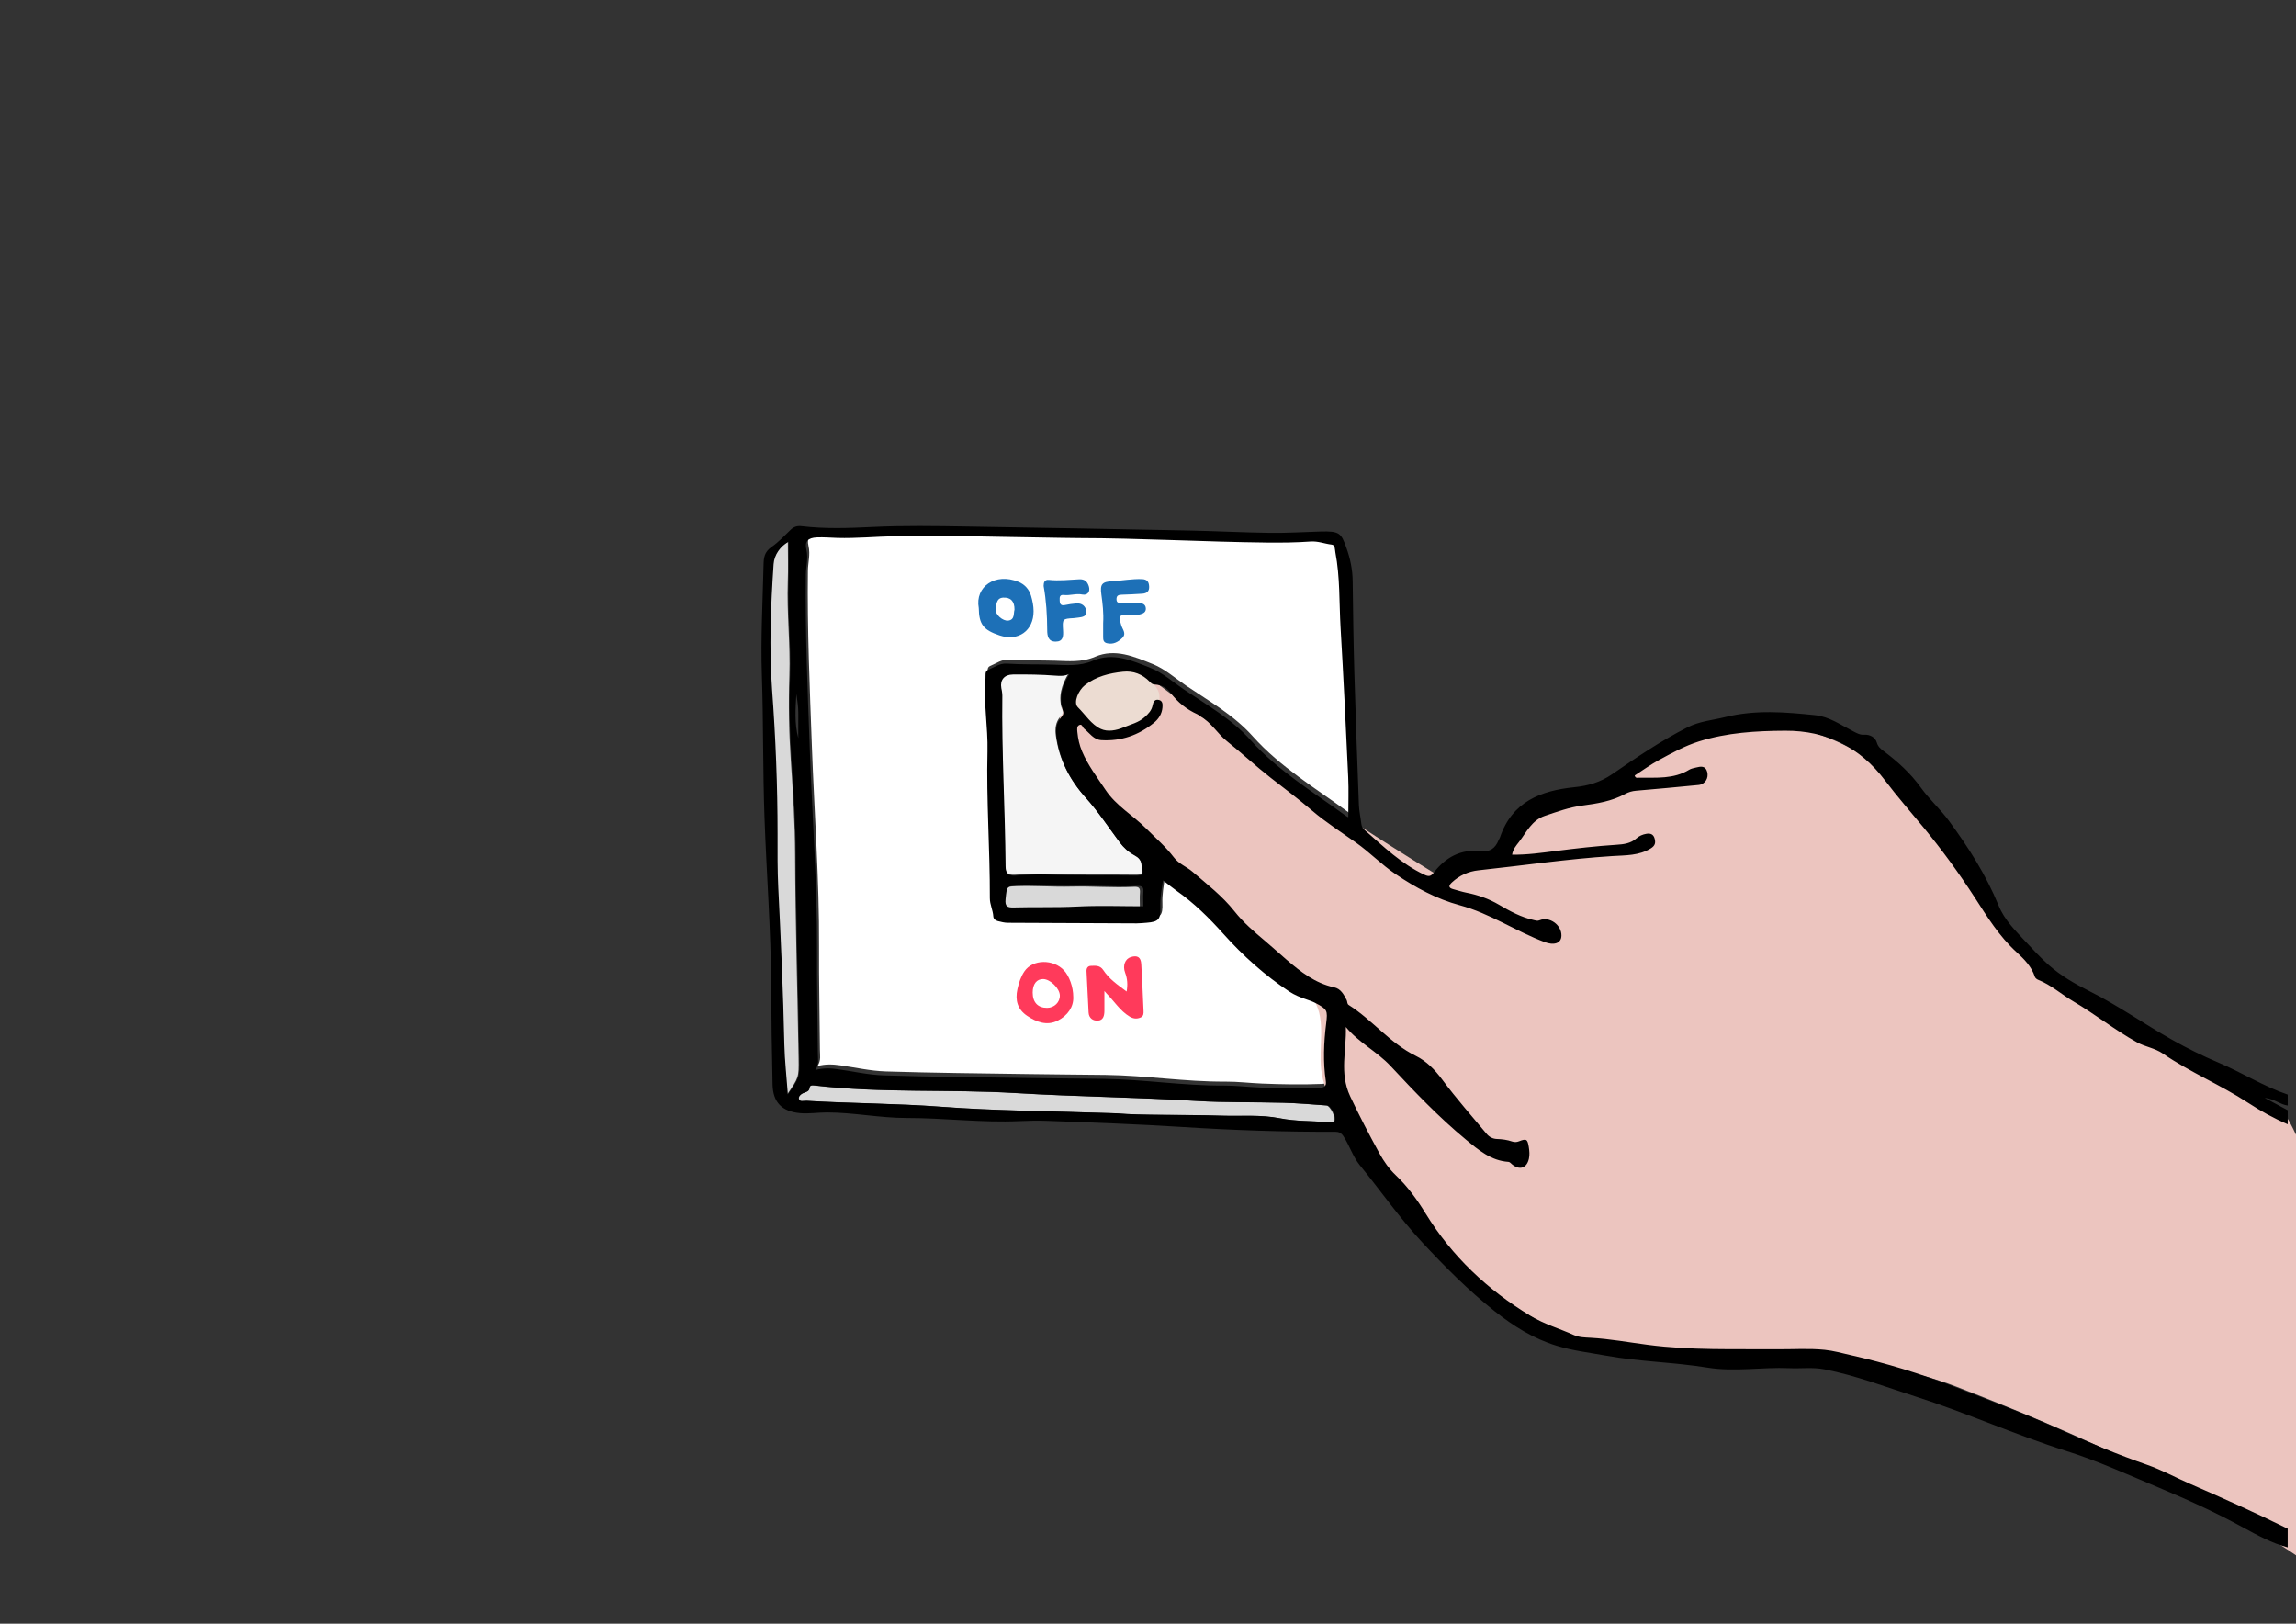 <?xml version="1.0" encoding="utf-8"?>
<!-- Generator: Adobe Illustrator 23.0.2, SVG Export Plug-In . SVG Version: 6.00 Build 0)  -->
<svg version="1.1" xmlns="http://www.w3.org/2000/svg" xmlns:xlink="http://www.w3.org/1999/xlink" x="0px" y="0px"
	 viewBox="0 0 841.89 595.28" style="enable-background:new 0 0 841.89 595.28;" xml:space="preserve">
<rect x="0" y="0" width="841.89" height="595.28" fill="#333333" stroke="none"/>
<style type="text/css">
	.st0{fill:#ECC5BF;}
	.st1{fill:#F8E2D2;}
	.st2{fill:#CBF4FF;}
	.st3{fill:#FF3A5B;}
	.st4{fill:#E7BA9F;}
	.st5{fill:#422918;}
	.st6{fill:#E59C8B;}
	.st7{fill:#FFFFFF;}
	.st8{fill:#1D70B7;}
	.st9{fill:#FFDD4C;}
	.st10{fill:#007EFF;}
	.st11{fill:#97E6FC;}
	.st12{fill:#FFF88A;}
	.st13{fill:#FF6671;}
	.st14{fill:#D9D9D9;}
	.st15{fill:#50E3C2;}
	.st16{fill:#B1B1B1;}
	.st17{fill:#868686;}
	.st18{fill:#C89B83;}
	.st19{fill:#E3C9BB;}
	.st20{fill:#ECECEC;}
	.st21{fill:#FF8438;}
	.st22{fill:#DEB496;}
	.st23{fill:#EACEB3;}
	.st24{fill:#ECDCD2;}
	.st25{fill:#F5F5F5;}
	.st26{fill:url(#SVGID_1_);}
	.st27{fill:url(#SVGID_2_);}
	.st28{fill:#AE846C;}
	.st29{fill:#9E6D57;}
	.st30{fill:#C6C6C5;}
	.st31{fill:#F6ECE3;}
	.st32{fill:#E7BCA9;}
	.st33{fill:#F6D8C7;}
	.st34{fill:#F6E9DA;}
	.st35{fill:#1D1D1B;}
	.st36{fill:none;}
</style>
<g id="colour">
</g>
<g id="Layer_3">
	<path class="st7" d="M299.73,390.86c3.04-0.84,5.67-0.67,8.31-0.3c5.56,0.78,11.12,2.06,16.7,2.24
		c17.52,0.55,35.06,0.71,52.59,0.97c9.35,0.14,18.69,0.2,28.04,0.31c14.68,0.18,29.24,2.55,43.95,2.46
		c4.47-0.03,8.93,0.53,13.41,0.71c7.24,0.3,14.49,0.43,21.74,0.14c1.56-0.06,2.75-0.35,2.44-2.48c-1.04-7.02-0.75-14.06,0.12-21.08
		c0.6-4.86,0.45-5.23-3.87-7.52c-1.09-0.57-2.27-0.99-3.44-1.38c-2.18-0.73-4.3-1.59-6.22-2.86c-8.96-5.94-16.96-13.1-24.06-21.04
		c-5.32-5.94-10.85-11.41-17.35-15.97c-1.59-1.12-3.09-2.37-4.9-3.77c-0.53,3.64-1.08,6.71-0.96,9.87c0.16,4.43-0.67,5.36-5.01,5.69
		c-1.23,0.09-2.47,0.23-3.71,0.23c-15.73-0.05-31.47-0.11-47.2-0.21c-1.22-0.01-2.45-0.32-3.64-0.62c-0.86-0.21-1.63-0.78-1.69-1.74
		c-0.14-2.29-1.28-4.34-1.27-6.7c0.05-17.92-1.31-35.82-0.87-53.74c0.22-8.97-1.51-17.88-0.73-26.86c0.1-1.13-0.31-2.55,0.95-3.06
		c2.23-0.92,4.17-2.48,6.9-2.3c5.6,0.37,11.23,0.2,16.84,0.37c4.87,0.15,9.81,0.69,14.74-1.44c7.31-3.15,14.35-0.06,21.13,2.67
		c4.58,1.84,8.25,5.21,12.31,7.95c8.51,5.75,17.37,10.72,24.43,18.6c10.03,11.2,23.02,18.98,35.06,27.81
		c0.31,0.23,0.67,0.35,0.68,0.34c0-5.12,0.19-9.89-0.03-14.64c-0.85-18.28-1.72-36.56-2.8-54.83c-0.54-9.21-0.16-18.49-1.91-27.62
		c-0.21-1.08-0.04-2.7-1.34-2.85c-2.59-0.3-5.01-1.33-7.75-1.13c-5.32,0.38-10.67,0.44-16.01,0.38
		c-23.08-0.25-46.13-1.61-69.21-1.65c-4.1-0.01-8.2-0.13-12.3-0.18c-18.31-0.24-36.61-0.87-54.92-0.5
		c-7.05,0.14-14.08,0.84-21.15,0.63c-2.47-0.07-4.95-0.3-7.41-0.19c-3.34,0.15-4.59,1.46-3.86,4.58c0.73,3.12-0.18,6.06-0.22,9.08
		c-0.27,21.47,0.68,42.91,1.46,64.35c0.89,24.49,2.75,48.94,2.63,73.47c-0.06,12.59,0.22,25.18,0.32,37.77
		C300.64,386.76,301.18,388.74,299.73,390.86z"/>
	<g>
		<path class="st0" d="M846.57,573.36c-39.9-27.5-84.3-47.64-129.5-65.1c-15.57-6.02-29.93-7.5-46.57-8.92
			c-26.47-2.26-53.76-0.89-79.88-5.71c-40.42-7.46-68.76-42.9-93.29-75.88c-5.77-7.76-11.75-16-12.87-25.61
			c-0.99-8.5,1.82-17.86-2.53-25.23c-1.93-3.27-5.04-5.65-8.05-7.96c-23.22-17.87-45.2-37.36-65.72-58.28
			c-8.74-8.91-17.62-18.88-19.47-31.23c-1.84-12.34,6.93-26.95,19.4-26.38c6.52,0.3,12.14,4.45,17.35,8.38
			c34.17,25.85,69.66,49.97,106.28,72.22c-0.55-10.03,20.17-5.48,23.45-14.97c0.68-1.96,0.36-4.12,0.7-6.17
			c1.84-11.07,17.7-10.34,28.26-14.14c6.06-2.18,10.99-6.6,16.28-10.26c24.5-16.97,59.51-17.03,84.07-0.15
			c23.62,16.23,35.67,44.27,53.99,66.31c24.17,29.07,62.13,43.22,95.52,60.95c5.01,2.66,6.89,9.43,9.74,14.34
			c2.71,4.68,2.76,10.39,2.74,15.8c-0.19,42.25-0.39,84.5-0.58,126.74"/>
	</g>
	<g>
		<path class="st24" d="M393.95,252.41c-1.45,1.16-1.36,3.43-0.64,5.14c1.27,3.01,3.92,5.18,6.48,7.22c2.7,2.15,5.68,4.4,9.13,4.41
			c1.72,0,3.4-0.57,4.97-1.29c3.05-1.4,5.85-3.37,8.14-5.83c2.05-2.2,3.76-5.23,2.9-8.11c-0.36-1.19-1.12-2.21-1.91-3.16
			c-2.3-2.77-5.08-5.32-8.52-6.37c-3.3-1-6.92-0.5-10.15,0.73c-3.23,1.23-6.14,3.14-9.02,5.04"/>
	</g>
	<g>
		<path class="st14" d="M288.63,401.25c4.2-6.16,4.31-6.16,4.19-13.22c-0.41-24.89-1.19-49.76-1.28-74.66
			c-0.04-11.33-0.76-22.67-1.53-33.98c-0.72-10.57-0.93-21.12-0.57-31.71c0.4-11.44-0.98-22.86-0.58-34.32
			c0.18-4.99,0.03-10,0.03-14.75c-2.96,1.64-5.26,4.73-5.49,8.25c-1.03,15.33-1.68,30.68-0.55,46.01c1.3,17.6,2.01,35.21,2.01,52.86
			c0,6.58-0.07,13.17,0.26,19.74c0.95,19.14,1.81,38.28,2.22,57.44C287.49,388.78,288.16,394.62,288.63,401.25z"/>
		<path class="st14" d="M409.2,408.17c9.36,0.82,24.06,0.4,38.74,0.87c7.04,0.22,14.15-0.44,21.13,0.94
			c5.84,1.16,11.77,0.97,17.66,1.42c0.8,0.06,1.8,0.39,2.4-0.43c0.81-1.1-1.34-5.58-2.78-5.69c-5.32-0.39-10.65-0.84-15.98-0.99
			c-10.58-0.29-21.19-0.02-31.75-0.66c-21.99-1.35-44.02-1.54-66.01-2.87c-24.73-1.5-49.6,0.09-74.29-2.82
			c-0.89-0.11-1.56-0.02-1.71,0.95c-0.16,1.02-0.74,1.35-1.67,1.63c-1.11,0.33-2.43,1.3-2.26,2.27c0.24,1.37,1.9,0.74,2.92,0.8
			c16.45,0.98,32.94,0.94,49.41,2.19C364.58,407.25,384.26,407.31,409.2,408.17z"/>
	</g>
	<path class="st8" d="M358.89,222.91c-1.46-7.85,6.1-13.05,14.55-9.6c2.3,0.94,3.92,2.74,4.63,5.15c0.53,1.82,0.91,3.67,0.92,5.61
		c0.01,7.16-5.62,11.19-12.48,8.88C360.56,230.96,358.98,228.88,358.89,222.91z M371.99,223.51c0.04-3-1.36-4.59-4.2-4.41
		c-2.51,0.17-2.43,2.56-2.69,4.33c-0.25,1.76,2.57,4.36,4.64,4.08C372.16,227.18,371.58,224.84,371.99,223.51z"/>
	<path class="st8" d="M404.5,228.48c0.22-3.76-0.19-7.15-0.66-10.57c-0.52-3.75,0.25-4.64,4.04-4.84c3.62-0.19,7.19-0.9,10.84-0.76
		c1.88,0.07,2.53,0.96,2.64,2.63c0.13,1.84-0.84,2.62-2.54,2.72c-2.47,0.14-4.95,0.31-7.42,0.36c-1.22,0.03-2.04,0.25-2.01,1.71
		c0.03,1.52,1.11,1.28,2.03,1.29c2.1,0.04,4.2,0.01,6.3,0.07c1.24,0.04,2.33,0.49,2.43,1.91c0.1,1.44-0.97,1.94-2.15,2.24
		c-1.88,0.48-3.79,0.39-5.7,0.3c-1.57-0.07-2.09,0.52-1.62,2.01c0.26,0.81,0.39,1.68,0.75,2.44c0.63,1.32,1.43,2.59,0.08,3.9
		c-1.58,1.52-3.36,2.49-5.66,1.91c-1.18-0.3-1.36-1.17-1.35-2.2C404.51,231.79,404.5,229.98,404.5,228.48z"/>
	<path class="st8" d="M382.67,214.82c0.01-1.33,0.38-2.38,1.94-2.22c3.71,0.39,7.4-0.02,11.09-0.22c2.04-0.11,2.99,0.85,3.54,2.54
		c0.63,1.92-0.42,3.43-2.38,3.04c-2.32-0.47-4.52,0.44-6.78,0.18c-1.62-0.19-1.55,0.9-1.52,2.01c0.04,1.27,0.42,1.98,1.89,1.68
		c1.4-0.29,2.82-0.51,4.24-0.61c2.02-0.15,3.4,0.99,3.64,2.86c0.24,1.91-1.47,2.14-2.93,2.33c-0.57,0.07-1.13,0.16-1.7,0.2
		c-4.07,0.24-4.18,0.25-3.91,4.42c0.14,2.26,0.03,4.22-2.76,4.2c-2.68-0.02-3.05-2.08-3.05-4.25
		C383.96,225.55,383.63,220.14,382.67,214.82z"/>
	<g>
		<path class="st3" d="M404.96,363.31c0,2.58,0.01,4.9,0,7.23c-0.01,1.72-0.35,3.52-2.38,3.64c-1.8,0.1-3.3-0.87-3.42-3.01
			c-0.27-5.03-0.53-10.07-0.76-15.1c-0.05-1.09,0.44-1.93,1.6-1.97c1.69-0.06,3.36-0.26,4.56,1.57c2.1,3.22,5.24,5.38,8.55,7.84
			c0.45-2.58,0.28-4.71-0.55-6.9c-0.99-2.63,0.02-5.09,2.07-5.73c2.43-0.76,3.7,0.02,3.85,2.57c0.34,5.7,0.58,11.41,0.83,17.12
			c0.04,0.95,0.06,1.94-1.04,2.44c-1.42,0.64-2.73,0.48-4.06-0.32c-3.51-2.11-5.63-5.6-8.42-8.42
			C405.54,364.02,405.32,363.74,404.96,363.31z"/>
		<path class="st3" d="M393.54,365.5c0.17,3.62-2.06,6.85-5.73,8.69c-3.93,1.97-7.81,0.51-11.24-1.81c-3.47-2.36-4.41-5.66-3.5-9.76
			c0.52-2.36,1.27-4.6,2.58-6.53c3.02-4.46,10.62-4.54,14.52-0.3C392.05,357.84,393.54,361.76,393.54,365.5z M383.94,369.5
			c2.63,0,4.76-2.09,4.68-4.58c-0.08-2.57-3.51-5.93-6.09-5.98c-2.41-0.04-3.86,1.82-3.87,4.94
			C378.65,367.47,380.56,369.51,383.94,369.5z"/>
	</g>
	<path class="st14" d="M417.96,332.57c0-2.05-0.1-3.65,0.03-5.24c0.13-1.7-0.33-2.3-2.19-2.2c-7.68,0.41-15.36-0.29-23.07-0.09
		c-6.63,0.17-13.32-0.38-19.99-0.14c-5.01,0.18-4.78,0.26-5.29,5.03c-0.29,2.73,0.69,3.13,2.99,3.07
		c7.71-0.22,15.43,0.06,23.15-0.33C401.67,332.26,409.78,332.57,417.96,332.57z"/>
	<path class="st25" d="M391.91,246.7c-1.69,0.89-3.42,0.8-5.09,0.67c-5.23-0.41-10.46-0.48-15.69-0.42
		c-3.09,0.03-4.74,2.02-4.2,4.99c0.17,0.93,0.38,1.88,0.37,2.81c-0.27,20.84,1.04,41.66,1.19,62.49c0.02,2.94,1.18,3.55,3.61,3.44
		c3.71-0.17,7.43-0.57,11.13-0.39c10.84,0.53,21.68,0.21,32.51,0.37c3.4,0.05,3.19-0.1,2.82-3.56c-0.22-2.07-1.34-3.05-2.87-3.87
		c-2.14-1.16-3.85-2.74-5.3-4.69c-4.08-5.5-7.87-11.27-12.44-16.34c-5.88-6.53-9.61-13.84-10.8-22.48c-0.35-2.52-0.13-4.96,1.66-7
		c0.57-0.65,1.11-1.31,0.76-2.29C387.84,255.48,389.25,251.08,391.91,246.7z"/>
	<g id="switch_off_1_">
		<g>
			<g>
				<path d="M838.85,412.18c-5.1-2.18-9.92-4.87-14.56-7.9c-10.08-6.57-21.29-11.19-31.2-18.01c-2.98-2.05-6.49-2.46-9.53-4.15
					c-8.09-4.5-15.35-10.31-23.32-15c-4.33-2.55-8.11-6-12.86-7.89c-0.49-0.19-1.08-0.64-1.23-1.09c-1.21-3.79-3.97-6.55-6.71-9.05
					c-6.39-5.81-10.79-13.01-15.4-20.14c-5.74-8.87-11.98-17.41-18.71-25.57c-4.73-5.74-9.65-11.33-14.13-17.26
					c-9.22-12.19-21.36-18.29-36.58-18.22c-10.69,0.05-21.32,0.68-31.63,3.91c-5.22,1.64-9.98,4.27-14.74,6.86
					c-3.08,1.67-5.93,3.75-8.84,5.63c0.25,1.14,1.08,0.82,1.64,0.81c6.25-0.06,12.61,0.59,18.33-2.91c0.71-0.44,1.61-0.59,2.44-0.8
					c1.73-0.43,3.52-0.8,4.17,1.57c0.63,2.3-0.79,4.57-3.12,4.81c-7.66,0.76-15.32,1.45-22.99,2.11c-1.46,0.13-2.73,0.5-4.03,1.21
					c-4.86,2.65-10.26,3.51-15.65,4.23c-4.78,0.63-9.25,2.27-13.76,3.78c-4.74,1.59-6.72,5.99-9.46,9.56
					c-1.01,1.31-2.2,2.61-2.53,4.67c5.52,0.08,10.79-0.69,16.06-1.36c7.37-0.94,14.74-1.79,22.15-2.27c2.71-0.17,5.26-0.46,7.4-2.36
					c1.01-0.9,2.24-1.42,3.59-1.66c1.53-0.28,2.65,0.16,3.07,1.77c0.4,1.51,0.19,2.58-1.39,3.56c-4.37,2.71-9.3,2.52-14.03,2.82
					c-16.48,1.04-32.8,3.48-49.2,5.23c-3.59,0.38-6.97,1.87-9.72,4.44c-1.33,1.24-1.25,2.03,0.57,2.5c1.57,0.41,3.11,0.94,4.7,1.25
					c4.25,0.83,8.27,2.23,12.01,4.44c4.03,2.38,8.13,4.59,12.77,5.62c0.73,0.16,1.25,0.43,2.1,0.07c3.63-1.54,8.14,1.74,8.01,5.7
					c-0.1,2.9-2.89,3.51-6.1,2.31c-10.63-3.98-20.09-10.53-31.18-13.52c-8.49-2.29-16.19-6.46-23.5-11.4
					c-5.17-3.48-9.48-7.98-14.52-11.55c-5.42-3.84-11.11-7.47-16.1-11.73c-4.92-4.21-10.08-8.06-15.16-12.02
					c-5.55-4.33-10.7-9.13-16.19-13.53c-3.4-2.72-5.62-6.75-9.54-8.97c-0.41-0.23-0.75-0.61-1.18-0.8c-3.92-1.79-7.2-4.35-9.79-7.82
					c-1.45-1.94-3.5-3-5.86-3.11c-0.96-0.05-1.31-0.49-1.83-1.02c-2.69-2.76-5.97-4.07-9.8-3.67c-5.03,0.53-9.84,1.71-13.98,4.94
					c-2.29,1.79-4.37,6.33-2.58,8.09c2.76,2.71,4.92,6.33,8.44,7.95c2.52,1.16,5.63,0.57,8.37-0.59c2.61-1.1,5.42-1.71,7.65-3.7
					c1.4-1.25,2.6-2.48,2.96-4.38c0.23-1.23,0.75-2.3,2.24-1.97c1.47,0.32,1.45,1.59,1.36,2.76c-0.19,2.33-1.37,4.19-3.11,5.61
					c-5.61,4.58-12.05,6.83-19.32,6.38c-2.84-0.18-4.3-2.62-6.28-4.2c-0.59-0.47-0.73-1.84-1.78-1.35c-0.98,0.46-0.8,1.61-0.71,2.57
					c0.23,2.47,0.76,4.83,1.74,7.14c2.17,5.11,5.52,9.46,8.56,14.04c3.93,5.92,10.1,9.34,14.91,14.18
					c3.43,3.45,7.21,6.69,10.16,10.58c1.86,2.46,4.63,3.38,6.79,5.24c5.38,4.62,11,8.92,15.46,14.56
					c3.24,4.11,7.26,7.54,11.28,10.92c2.62,2.2,5.13,4.53,7.73,6.75c5.21,4.47,10.55,8.7,17.51,10.19c2.49,0.53,3.55,2.66,4.61,4.67
					c0.29,0.56,0.12,1.41,0.74,1.8c8.71,5.51,15.13,14,24.54,18.63c4.02,1.98,7.08,5.12,9.83,8.83
					c5.09,6.85,10.77,13.26,16.24,19.83c0.95,1.14,2.26,1.8,3.75,1.85c1.91,0.06,3.78,0.3,5.59,0.93c0.84,0.29,1.65,0.25,2.48-0.08
					c2.72-1.07,3.15-0.81,3.61,2.11c0.23,1.42,0.35,2.85,0.04,4.27c-0.77,3.44-3.39,4.33-6.13,2.1c-0.43-0.35-0.87-0.91-1.34-0.94
					c-6.42-0.42-11-4.35-15.61-8.15c-9.96-8.22-18.84-17.56-27.62-26.97c-4.97-5.33-11.67-8.57-16.43-14.34
					c0.33,8.54-2.47,16.76,1.61,25.44c3.35,7.13,6.98,14.07,10.74,20.95c1.58,2.88,3.58,5.7,5.95,7.95
					c4.41,4.18,7.88,9.02,11.02,14.13c9.63,15.66,22.61,27.85,38.26,37.37c5.06,3.08,10.69,4.69,16.01,7.09
					c1.95,0.88,4.12,0.9,6.11,1.01c7.11,0.39,14.09,1.69,21.12,2.6c15.74,2.06,31.54,1.48,47.33,1.61
					c5.81,0.05,11.6-0.38,17.43,0.21c3.27,0.33,6.34,1.22,9.49,1.93c12.98,2.93,25.67,6.79,38.08,11.61
					c13.19,5.12,26.41,10.11,39.32,15.94c10.26,4.63,20.68,8.96,31.35,12.68c5.38,1.88,10.44,4.67,15.68,6.95
					c12.06,5.25,24.07,10.63,35.86,16.47c0,2.29,0,4.58,0,6.87c-5.85-1.57-11.16-4.49-16.38-7.34
					c-9.98-5.45-20.28-10.16-30.74-14.53c-11.26-4.7-22.41-9.82-34.02-13.48c-18.66-5.88-36.49-13.95-55.12-19.91
					c-11.15-3.57-22.07-7.79-33.6-10.04c-4.25-0.83-8.57-0.23-12.85-0.42c-10.01-0.45-20.11,1.41-30-0.2
					c-12.44-2.02-25.05-2.17-37.45-4.43c-5.97-1.09-11.91-1.76-17.83-3.57c-8.66-2.64-15.88-7.23-22.79-12.68
					c-9.67-7.64-18.27-16.31-26.67-25.36c-8.27-8.91-15.13-18.81-22.76-28.15c-2.62-3.21-3.77-7.25-6.04-10.67
					c-0.79-1.19-1.66-1.62-3.03-1.61c-18.7,0.07-37.4-0.57-56.04-1.76c-16.47-1.05-32.95-1.63-49.43-2.24
					c-3.42-0.13-6.86-0.06-10.29,0.09c-13.84,0.64-27.62-1.16-41.45-1.15c-9.71,0-19.34-2.01-29.08-2.03
					c-3.33-0.01-6.63,0.56-9.99,0.25c-6.5-0.62-9.85-3.87-10-10.47c-0.27-12.11-0.45-24.23-0.51-36.34
					c-0.11-20.51-1.71-40.97-2.45-61.45c-0.63-17.44-0.39-34.91-0.97-52.35c-0.45-13.47,0.3-26.89,0.62-40.33
					c0.06-2.63,0.23-4.78,3.04-6.71c2.45-1.68,4.7-4.1,6.95-6.27c1.13-1.08,2.43-1.45,3.93-1.27c8.55,1.02,17.16,0.73,25.69,0.31
					c11.74-0.58,23.46-0.37,35.18-0.18c27.09,0.44,54.17,0.92,81.26,1.46c9.92,0.2,19.83,0.73,29.74,0.86
					c6.1,0.08,12.2-0.31,18.3-0.49c7.17-0.22,7.7,0.58,9.6,5.9c1.45,4.04,2.28,8.01,2.33,12.25c0.14,11.16,0.29,22.32,0.61,33.47
					c0.47,16.19,1.06,32.37,1.67,48.56c0.09,2.37,0.63,4.72,0.91,7.08c0.11,0.92,0.54,1.61,1.21,2.19
					c6.87,6.03,13.46,12.41,21.89,16.38c1.66,0.78,2.38,0.59,3.45-0.79c4.31-5.57,9.89-8.68,17.09-7.85c3.43,0.39,5.44-0.98,6.65-4
					c0.14-0.35,0.4-0.66,0.52-1.02c4.42-13.09,14.93-17.17,27.31-18.43c4.99-0.51,9.5-1.8,13.8-4.75
					c8.93-6.14,17.89-12.26,27.63-17.19c4.51-2.28,9.26-2.62,13.93-3.78c10.98-2.73,21.94-1.82,32.93-0.68
					c5.15,0.53,9.38,3.59,13.86,5.87c1.33,0.68,2.49,1.42,4.21,1.3c1.94-0.13,3.95,0.91,4.52,2.87c0.46,1.57,1.4,2.29,2.54,3.15
					c5.12,3.83,9.81,8.08,13.59,13.33c3.11,4.33,7.14,7.9,10.32,12.22c7.16,9.74,13.64,19.86,18.22,31.09
					c2.18,5.33,6.22,9.23,10.01,13.32c2.65,2.85,5.31,5.71,8.2,8.31c4.47,4.01,9.82,7.09,15.01,9.68
					c10.54,5.26,20.09,12.04,30.26,17.8c5.55,3.14,11.31,5.98,17.18,8.46c8.58,3.62,16.48,8.69,25.33,11.7c0,1.34,0,2.67,0,4.01
					c-2.73-0.32-4.84-2.47-8.45-2.8c3.29,1.76,5.87,3.14,8.45,4.52C838.85,408.75,838.85,410.47,838.85,412.18z M298.97,392.3
					c3.04-0.84,5.67-0.67,8.31-0.3c5.56,0.78,11.12,2.06,16.7,2.24c17.52,0.55,35.06,0.71,52.59,0.97
					c9.35,0.14,18.69,0.2,28.04,0.31c14.68,0.18,29.24,2.55,43.95,2.46c4.47-0.03,8.93,0.53,13.41,0.71
					c7.24,0.3,14.49,0.43,21.74,0.14c1.56-0.06,2.75-0.35,2.44-2.48c-1.04-7.02-0.75-14.06,0.12-21.08c0.6-4.86,0.45-5.23-3.87-7.52
					c-1.09-0.57-2.27-0.99-3.44-1.38c-2.18-0.73-4.3-1.59-6.22-2.86c-8.96-5.94-16.96-13.1-24.06-21.04
					c-5.32-5.94-10.85-11.41-17.35-15.97c-1.59-1.12-3.09-2.37-4.9-3.77c-0.53,3.64-1.08,6.71-0.96,9.87
					c0.16,4.43-0.67,5.36-5.01,5.69c-1.23,0.09-2.47,0.23-3.71,0.23c-15.73-0.05-31.47-0.11-47.2-0.21
					c-1.22-0.01-2.45-0.32-3.64-0.62c-0.86-0.21-1.63-0.78-1.69-1.74c-0.14-2.29-1.28-4.34-1.27-6.7
					c0.05-17.92-1.31-35.82-0.87-53.74c0.22-8.97-1.51-17.88-0.73-26.86c0.1-1.13-0.31-2.55,0.95-3.06c2.23-0.92,4.17-2.48,6.9-2.3
					c5.6,0.37,11.23,0.2,16.84,0.37c4.87,0.15,9.81,0.69,14.74-1.44c7.31-3.15,14.35-0.06,21.13,2.67
					c4.58,1.84,8.25,5.21,12.31,7.95c8.51,5.75,17.37,10.72,24.43,18.6c10.03,11.2,23.02,18.98,35.06,27.81
					c0.31,0.23,0.67,0.35,0.68,0.34c0-5.12,0.19-9.89-0.03-14.64c-0.85-18.28-1.72-36.56-2.8-54.83
					c-0.54-9.21-0.16-18.49-1.91-27.62c-0.21-1.08-0.04-2.7-1.34-2.85c-2.59-0.3-5.01-1.33-7.75-1.13
					c-5.32,0.38-10.67,0.44-16.01,0.38c-23.08-0.25-46.13-1.61-69.21-1.65c-4.1-0.01-8.2-0.13-12.3-0.18
					c-18.31-0.24-36.61-0.87-54.92-0.5c-7.05,0.14-14.08,0.84-21.15,0.63c-2.47-0.07-4.95-0.3-7.41-0.19
					c-3.34,0.15-4.59,1.46-3.86,4.58c0.73,3.12-0.18,6.06-0.22,9.08c-0.27,21.47,0.68,42.91,1.46,64.35
					c0.89,24.49,2.75,48.94,2.63,73.47c-0.06,12.59,0.22,25.18,0.32,37.77C299.89,388.2,300.43,390.18,298.97,392.3z M392.14,247.03
					c-1.69,0.89-3.42,0.8-5.09,0.67c-5.23-0.41-10.46-0.48-15.69-0.42c-3.09,0.03-4.74,2.02-4.2,4.99c0.17,0.93,0.38,1.88,0.37,2.81
					c-0.27,20.84,1.04,41.66,1.19,62.49c0.02,2.94,1.18,3.55,3.61,3.44c3.71-0.17,7.43-0.57,11.13-0.39
					c10.84,0.53,21.68,0.21,32.51,0.37c3.4,0.05,3.19-0.1,2.82-3.56c-0.22-2.07-1.34-3.05-2.87-3.87c-2.14-1.16-3.85-2.74-5.3-4.69
					c-4.08-5.5-7.87-11.27-12.44-16.34c-5.88-6.53-9.61-13.84-10.8-22.48c-0.35-2.52-0.13-4.96,1.66-7
					c0.57-0.65,1.11-1.31,0.76-2.29C388.07,255.81,389.48,251.41,392.14,247.03z M288.89,401.24c4.2-6.16,4.31-6.16,4.19-13.22
					c-0.41-24.89-1.19-49.76-1.28-74.66c-0.04-11.33-0.76-22.67-1.53-33.98c-0.72-10.57-0.93-21.12-0.57-31.71
					c0.4-11.44-0.98-22.86-0.58-34.32c0.18-4.99,0.03-10,0.03-14.75c-2.96,1.64-5.26,4.73-5.49,8.25
					c-1.03,15.33-1.68,30.68-0.55,46.01c1.3,17.6,2.01,35.21,2.01,52.86c0,6.58-0.07,13.17,0.26,19.74
					c0.95,19.14,1.81,38.28,2.22,57.44C287.74,388.77,288.41,394.61,288.89,401.24z M409.46,408.16c9.36,0.82,24.06,0.4,38.74,0.87
					c7.04,0.22,14.15-0.44,21.13,0.94c5.84,1.16,11.77,0.97,17.66,1.42c0.8,0.06,1.8,0.39,2.4-0.43c0.81-1.1-1.34-5.58-2.78-5.69
					c-5.32-0.39-10.65-0.84-15.98-0.99c-10.58-0.29-21.19-0.02-31.75-0.67c-21.99-1.35-44.02-1.54-66.01-2.87
					c-24.73-1.5-49.6,0.09-74.29-2.82c-0.89-0.11-1.56-0.02-1.71,0.95c-0.16,1.02-0.74,1.35-1.67,1.63
					c-1.11,0.33-2.43,1.3-2.26,2.27c0.24,1.37,1.9,0.74,2.92,0.8c16.45,0.98,32.94,0.94,49.41,2.19
					C364.84,407.24,384.52,407.3,409.46,408.16z M419.23,332.26c0-2.05-0.1-3.65,0.03-5.24c0.13-1.7-0.33-2.3-2.19-2.2
					c-7.68,0.41-15.36-0.29-23.07-0.09c-6.63,0.17-13.32-0.38-19.99-0.14c-5.01,0.18-4.78,0.26-5.29,5.03
					c-0.29,2.73,0.69,3.13,2.99,3.07c7.71-0.22,15.43,0.06,23.15-0.33C402.94,331.94,411.06,332.26,419.23,332.26z M292.72,270.6
					c0-1.85,0.01-3.71,0-5.56c-0.01-1.8,0.06-3.61-0.06-5.4c-0.11-1.74-0.42-3.47-0.64-5.21
					C291.68,259.86,291.29,265.26,292.72,270.6z"/>
			</g>
		</g>
	</g>
</g>
</svg>
